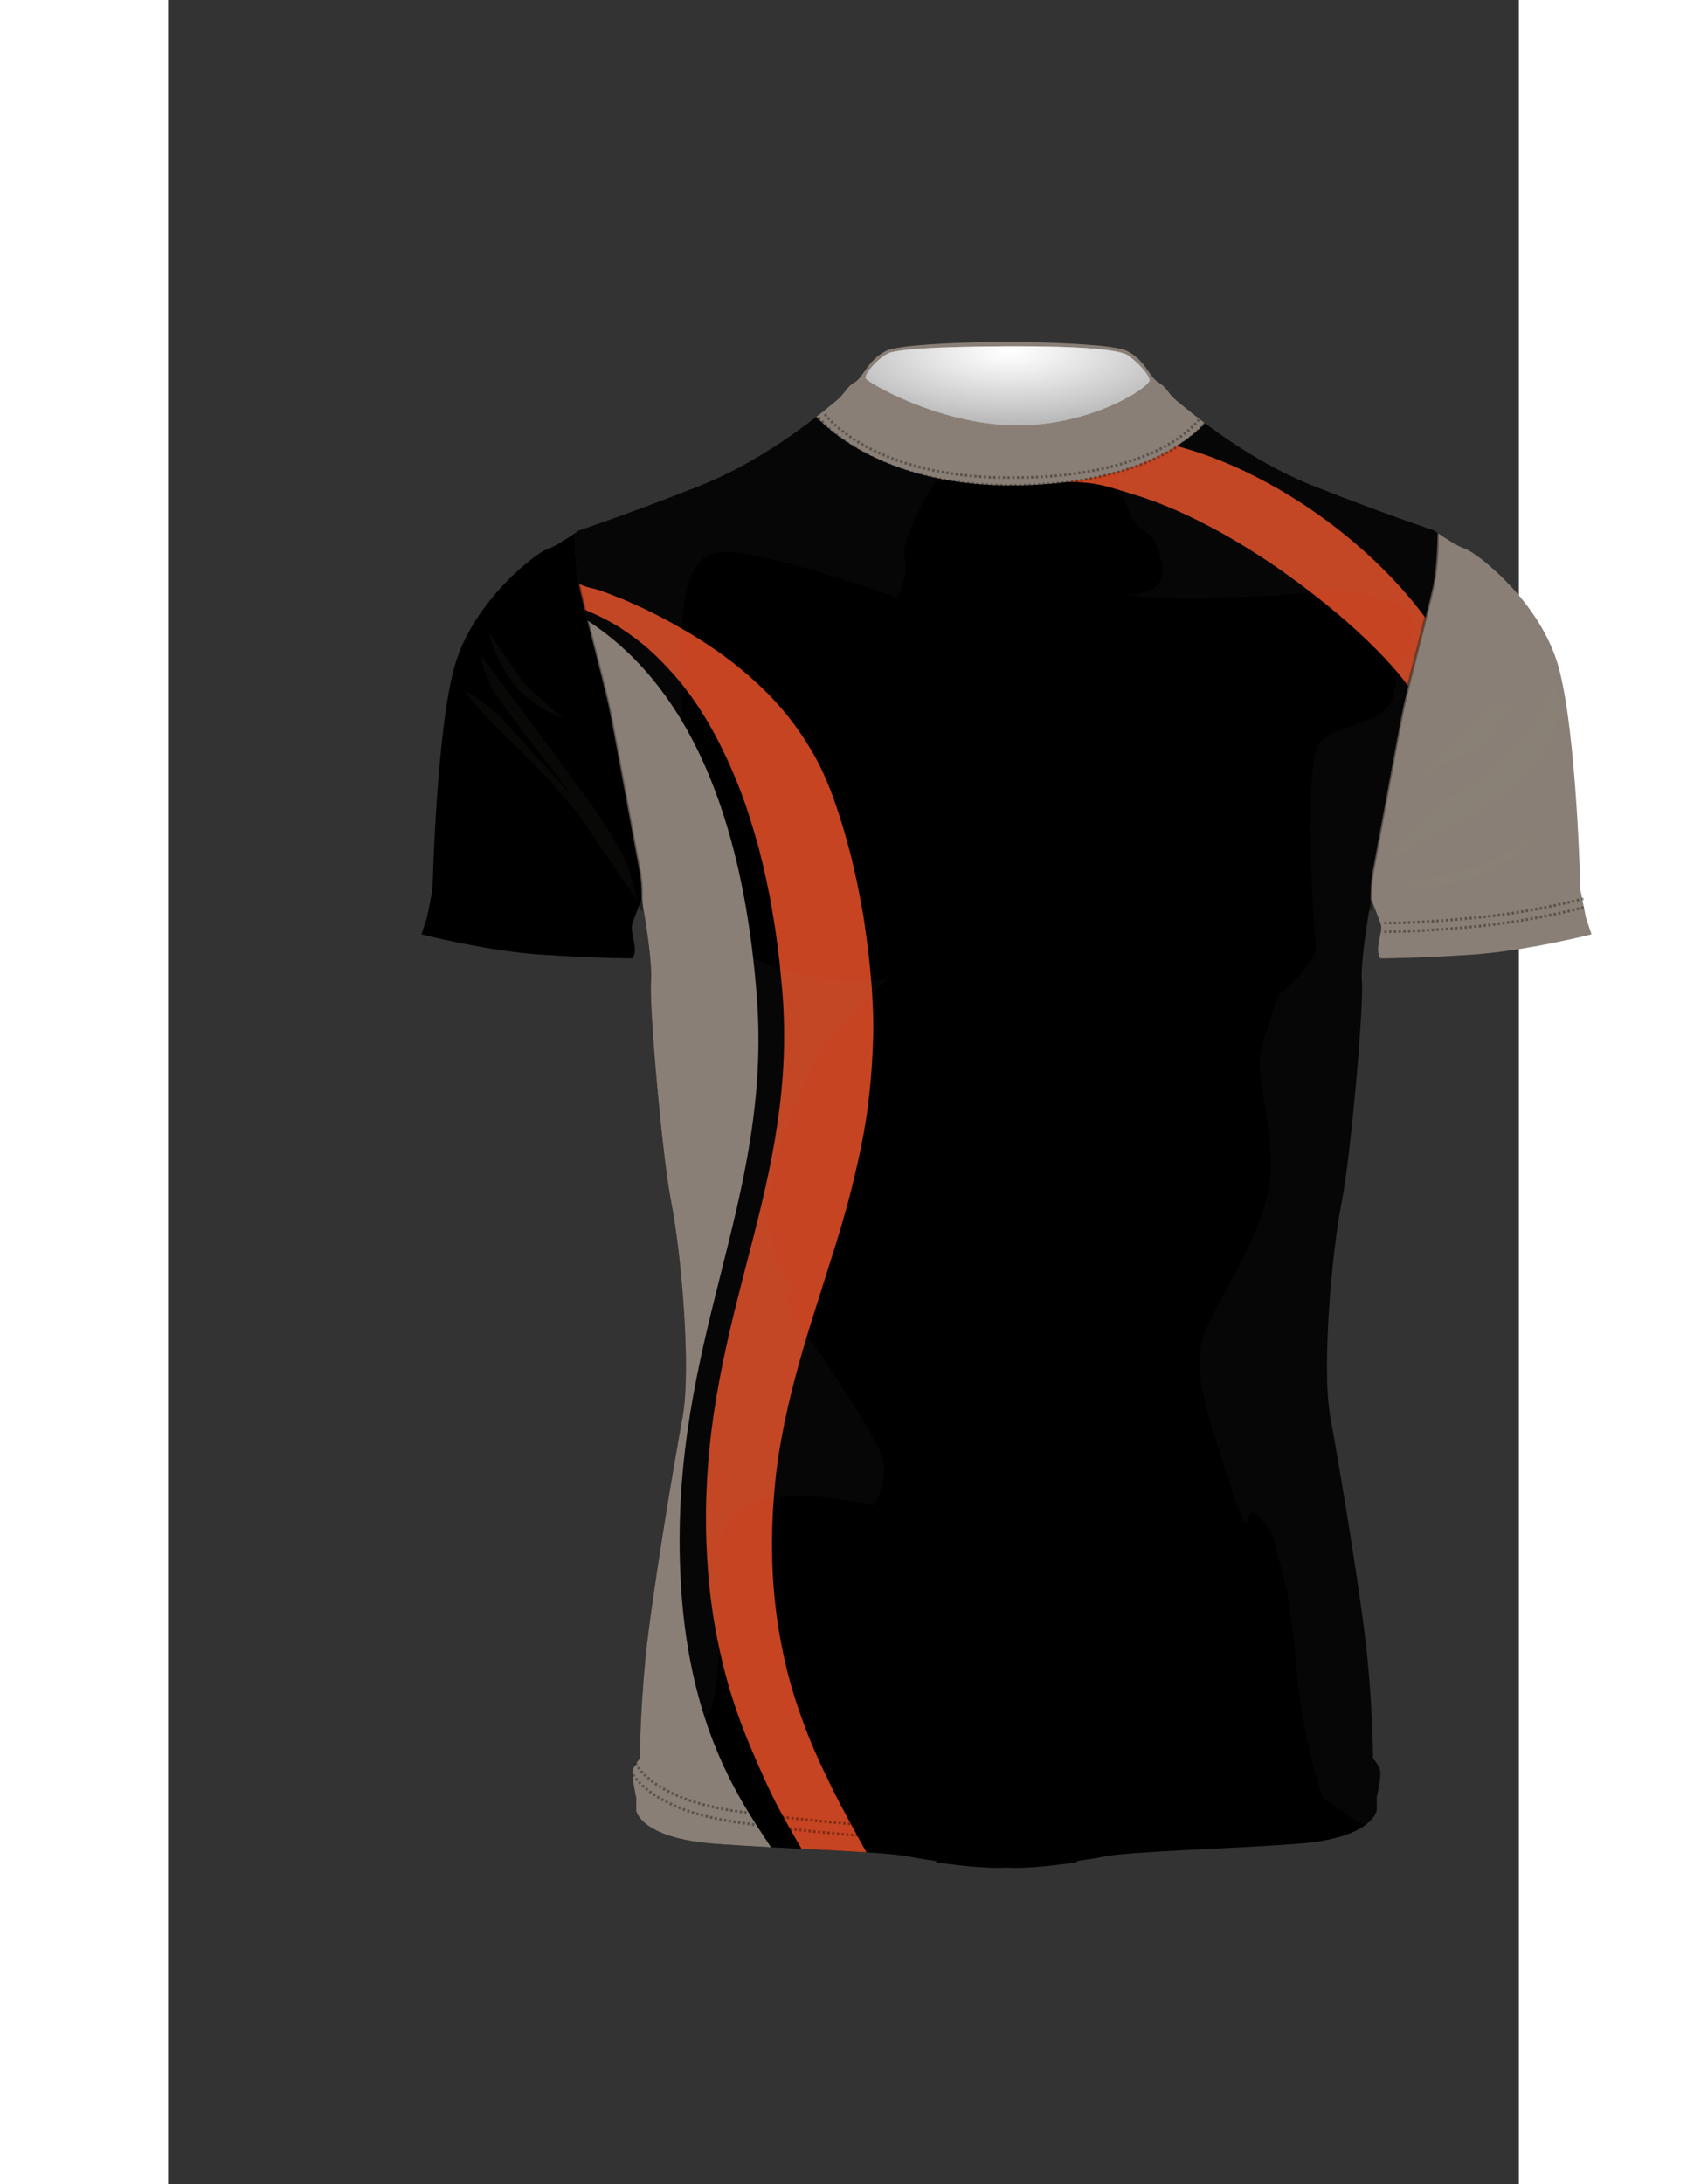 <?xml version="1.0" encoding="utf-8"?>
<!-- Generator: Adobe Illustrator 16.0.0, SVG Export Plug-In . SVG Version: 6.00 Build 0)  -->
<!DOCTYPE svg PUBLIC "-//W3C//DTD SVG 1.1//EN" "http://www.w3.org/Graphics/SVG/1.1/DTD/svg11.dtd">
<svg version="1.1" id="Layer_1" xmlns="http://www.w3.org/2000/svg" xmlns:xlink="http://www.w3.org/1999/xlink" x="0px" y="0px"
	 width="612px" height="792px" viewBox="0 0 490 792" enable-background="new 0 0 612 792" xml:space="preserve">
<rect x="0" y="0" width="490" height="792" fill="#333333" stroke="none"/>
<rect x="144.457" y="58.601" fill="none" width="135.187" height="533.201"/>
<rect x="105.267" y="162.261" fill="none" width="62.022" height="89.05"/>
<rect x="113.235" y="153.945" fill="none" width="27.027" height="31.185"/>
<rect x="441.064" y="168.671" fill="none" width="63.521" height="63.871"/>
<rect x="446.997" y="221.723" fill="none" width="50.608" height="20.812"/>
<rect x="452.59" y="175.209" fill="none" width="37.337" height="36.357"/>
<rect x="235.677" y="69.237" fill="none" width="137.986" height="24.583"/>
<rect x="92.122" y="250.188" fill="none" width="73.335" height="9.694"/>
<rect x="92.122" y="253.361" fill="none" width="73.335" height="9.693"/>
<rect x="167.048" y="561.172" fill="none" width="270.258" height="26.68"/>
<rect x="166.163" y="563.765" fill="none" width="272.823" height="28.082"/>
<rect x="233.835" y="70.94" fill="none" width="141.974" height="25.672"/>
<rect x="61.693" fill="none" width="488.613" height="632.322"/>
<g id="BODY">
	<defs>
		<rect id="SF_SVGID_1_" x="64.62" y="80.5" width="485.047" height="627.708"/>
	</defs>
	<clipPath id="SF_SVGID_2_">
		<use xlink:href="#SF_SVGID_1_"  overflow="visible"/>
	</clipPath>
	<g id="BODY1" clip-path="url(#SF_SVGID_2_)">
		<defs>
			<rect id="SF_SVGID_3_" x="64.62" y="80.5" width="485.047" height="627.708"/>
		</defs>
		<clipPath id="SF_SVGID_4_">
			<use xlink:href="#SF_SVGID_3_"  overflow="visible"/>
		</clipPath>
		<path clip-path="url(#SF_SVGID_4_)" d="M459.273,192.372c0,0-18.134-6.045-43.657-16.12c-16.109-6.359-30.341-15.927-39.495-22.797
			c-4.536,4.947-23.506,22.101-68.746,22.548c-44.858,0.445-66.461-18.743-72.21-24.873c-8.84,6.874-24.511,18.006-42.54,25.122
			c-25.523,10.075-43.658,16.12-43.658,16.12s-0.594,0.43-1.519,1.069v0.004c0.011,0.514,0.025,1.08,0.042,1.687
			c0.002,0.048,0.004,0.097,0.005,0.147c0.008,0.284,0.017,0.576,0.027,0.875c0.001,0.018,0.001,0.035,0.001,0.052
			c0.011,0.313,0.023,0.638,0.037,0.967c0.002,0.064,0.005,0.13,0.007,0.195c0.011,0.266,0.023,0.535,0.035,0.81
			c0.004,0.083,0.007,0.166,0.011,0.251c0.016,0.333,0.032,0.674,0.05,1.018c0.001,0.044,0.003,0.09,0.007,0.133
			c0.016,0.299,0.032,0.6,0.049,0.903c0.007,0.107,0.013,0.214,0.02,0.321c0.016,0.289,0.035,0.579,0.054,0.87
			c0.004,0.069,0.009,0.136,0.013,0.203c0.023,0.353,0.049,0.707,0.075,1.063c0.007,0.096,0.015,0.191,0.022,0.287
			c0.021,0.272,0.042,0.544,0.064,0.817c0.011,0.107,0.019,0.215,0.028,0.323c0.03,0.355,0.061,0.709,0.095,1.062
			c0.003,0.039,0.007,0.079,0.011,0.117c0.031,0.317,0.063,0.633,0.096,0.947c0.012,0.106,0.023,0.211,0.034,0.316
			c0.031,0.278,0.063,0.555,0.096,0.829c0.009,0.078,0.018,0.157,0.027,0.235c0.042,0.339,0.086,0.675,0.131,1.006
			c0.011,0.081,0.023,0.159,0.034,0.238c0.037,0.262,0.075,0.52,0.115,0.773c0.014,0.093,0.028,0.185,0.042,0.276
			c0.052,0.32,0.104,0.636,0.16,0.943c1.429,7.864,9.293,36.817,11.081,45.396c1.788,8.579,10.009,53.974,11.081,59.336
			c0.075,0.367,0.14,0.753,0.201,1.15c0.005,0.034,0.01,0.067,0.015,0.101c0.056,0.372,0.106,0.753,0.151,1.145
			c0.006,0.042,0.01,0.083,0.015,0.125c0.044,0.395,0.084,0.798,0.12,1.204c0.003,0.029,0.006,0.06,0.008,0.089
			c0.037,0.433,0.07,0.872,0.098,1.31c0.001,0.005,0.001,0.012,0.001,0.019c0.027,0.434,0.05,0.866,0.069,1.296
			c0.002,0.036,0.003,0.071,0.005,0.106c0.019,0.407,0.033,0.81,0.044,1.207c0.001,0.035,0.002,0.071,0.004,0.107
			c0.011,0.412,0.021,0.816,0.027,1.208c0,0.006,0,0.014,0,0.021c0.007,0.41,0.011,0.807,0.013,1.186
			c0.021-0.053,0.034-0.084,0.034-0.084s4.03,21.494,3.357,30.225c-0.671,8.732,4.03,63.135,7.39,79.927
			c3.356,16.791,7.387,59.779,4.029,77.914c-3.358,18.133-11.419,66.494-13.434,87.315c-2.016,20.82-2.016,36.27-2.016,36.27
			s-2.686,2.687-2.686,5.373s1.343,8.731,1.343,8.731v4.703c0,0,1.342,10.074,28.882,12.089c27.538,2.015,60.449,2.686,70.523,4.701
			c2.621,0.524,5.881,1.049,9.42,1.536l-0.016,0.479c0,0,13.434,2.015,22.165,2.015c0.989,0,2.122-0.027,3.357-0.076
			c1.236,0.049,2.37,0.076,3.359,0.076c8.73,0,22.165-2.015,22.165-2.015l-0.018-0.479c3.538-0.487,6.799-1.012,9.421-1.536
			c10.074-2.016,42.984-2.687,70.523-4.701c27.538-2.015,28.882-12.089,28.882-12.089v-4.703c0,0,1.344-6.045,1.344-8.731
			s-2.688-5.373-2.688-5.373s0-15.449-2.015-36.27c-2.015-20.821-10.075-69.183-13.435-87.315
			c-3.357-18.135,0.674-61.123,4.031-77.914c3.358-16.792,8.061-71.195,7.389-79.927c-0.578-7.512,2.321-24.456,3.144-29.047
			c-0.016-3.083,0.087-7.95,0.771-11.368c1.071-5.362,9.293-50.758,11.081-59.336c1.785-8.579,9.65-37.532,11.08-45.396
			c1.009-5.55,1.305-13.586,1.393-17.838C459.762,192.726,459.273,192.372,459.273,192.372"/>
    		<path clip-path="url(#SF_SVGID_10_)" d="M171.757,324.931c0-0.007,0-0.015,0-0.021c-0.006-0.393-0.016-0.796-0.028-1.208
			c0-0.036-0.002-0.072-0.002-0.107c-0.012-0.396-0.026-0.799-0.044-1.207c-0.001-0.036-0.003-0.071-0.005-0.106
			c-0.019-0.43-0.042-0.863-0.07-1.296c0-0.006,0-0.013,0-0.018c-0.028-0.438-0.062-0.877-0.099-1.31
			c-0.002-0.029-0.005-0.06-0.008-0.089c-0.036-0.406-0.075-0.809-0.121-1.204c-0.004-0.042-0.009-0.083-0.014-0.125
			c-0.044-0.391-0.096-0.772-0.151-1.144c-0.005-0.034-0.01-0.068-0.016-0.102c-0.06-0.397-0.126-0.784-0.201-1.15
			c-1.072-5.362-9.293-50.758-11.081-59.336c-1.786-8.578-9.651-37.532-11.08-45.396c-0.057-0.307-0.109-0.623-0.161-0.943
			c-0.015-0.092-0.029-0.184-0.043-0.276c-0.04-0.254-0.078-0.512-0.114-0.773c-0.011-0.08-0.023-0.158-0.034-0.238
			c-0.046-0.331-0.089-0.667-0.131-1.006c-0.011-0.078-0.019-0.157-0.028-0.235c-0.033-0.273-0.064-0.55-0.095-0.829
			c-0.012-0.105-0.023-0.21-0.035-0.316c-0.033-0.314-0.065-0.629-0.095-0.947c-0.004-0.039-0.008-0.078-0.012-0.117
			c-0.033-0.353-0.065-0.707-0.095-1.062c-0.01-0.108-0.018-0.216-0.027-0.323c-0.022-0.273-0.044-0.545-0.065-0.817
			c-0.007-0.096-0.014-0.191-0.021-0.287c-0.026-0.356-0.051-0.709-0.075-1.063c-0.004-0.067-0.008-0.134-0.013-0.203
			c-0.019-0.291-0.037-0.581-0.055-0.87c-0.006-0.108-0.013-0.214-0.019-0.321c-0.018-0.303-0.034-0.604-0.049-0.903
			c-0.002-0.043-0.005-0.089-0.008-0.133c-0.017-0.345-0.034-0.683-0.049-1.018c-0.004-0.085-0.008-0.167-0.012-0.251
			c-0.012-0.274-0.022-0.543-0.034-0.81c-0.002-0.065-0.005-0.13-0.008-0.195c-0.013-0.33-0.025-0.653-0.036-0.967
			c0-0.018-0.001-0.034-0.001-0.051c-0.01-0.301-0.032-0.975-0.033-1.023c-0.018-0.607-0.032-1.173-0.043-1.687v-0.004
			c-2.374,1.636-6.999,4.681-9.9,5.648c-4.03,1.343-26.866,18.807-33.583,42.315c-6.716,23.507-8.059,81.271-8.059,81.271
			L93.89,332.75l-2.015,6.045c0,0,23.508,6.044,43.658,7.388c20.15,1.343,32.911,1.343,32.911,1.343s1.344-1.343,0.672-5.374
			c-0.672-4.029-1.343-5.373-0.672-7.388c0.628-1.883,3.016-7.874,3.325-8.646C171.767,325.739,171.763,325.341,171.757,324.931"/>

	</g>
  	<g id="INNER_STRIP" clip-path="url(#SF_SVGID_2_)">
		<defs>
			<rect id="SF_SVGID_7_" x="64.62" y="80.5" width="485.047" height="627.708"/>
		</defs>
		<clipPath id="SF_SVGID_8_">
			<use xlink:href="#SF_SVGID_7_"  overflow="visible"/>
		</clipPath>
		<path clip-path="url(#SF_SVGID_8_)" fill="#FFFFFF" d="M157.145,228.994c0.015-0.025,0.032-0.056,0.056-0.101
			C157.179,228.932,157.16,228.969,157.145,228.994"/>
		<path clip-path="url(#SF_SVGID_8_)" fill="#C64421" d="M237.771,642.014c-2.306-4.884-4.45-9.763-6.331-14.675
			c-2.602-6.792-4.837-13.624-6.644-20.536c-3.481-13.857-5.43-28.005-5.672-42.521c-0.166-7.273,0.066-14.518,0.644-21.731
			c0.534-7.218,1.481-14.402,2.835-21.57c2.638-14.356,6.625-28.641,11.272-43.435l7.19-22.714
			c2.435-7.766,4.877-15.759,6.913-24.071c2.065-8.301,3.973-16.869,5.326-25.678c1.267-8.813,2.096-17.835,2.382-26.923
			c0.187-4.542,0.145-9.107-0.062-13.657l-0.393-6.804l-0.571-6.414l-0.667-6.406l-0.876-6.43c-0.307-2.144-0.553-4.28-0.917-6.429
			l-1.188-6.435c-0.73-4.28-1.784-8.583-2.729-12.869c-0.985-4.286-2.292-8.566-3.468-12.835c-2.66-8.538-5.509-17.103-9.986-25.202
			c-4.45-8.082-10.047-15.731-16.691-22.597c-6.732-6.819-14.223-12.969-22.188-18.207c-7.97-5.247-16.129-9.782-24.349-13.65
			l-6.198-2.767l-6.279-2.471c-1.048-0.397-2.125-0.75-3.179-1.119c-0.852-0.31-5.077-1.014-7.025-2.329
			c0.409,2.131,1.201,5.516,2.187,9.533c1.604,0.684,3.069,1.373,3.774,1.662c3.584,1.645,7.114,3.509,10.399,5.744
			c3.276,2.238,6.508,4.592,9.447,7.275c2.975,2.644,5.708,5.536,8.38,8.479c10.621,11.911,18.041,26.207,23.861,40.862
			c2.929,7.352,5.189,14.937,7.327,22.542c1.946,7.659,3.69,15.372,4.957,23.175c0.661,3.896,1.301,7.795,1.75,11.723l0.755,5.88
			l0.563,5.902c0.867,7.868,1.205,15.748,1.123,23.643c-0.16,15.792-2.304,31.528-5.559,47.036
			c-3.232,15.525-7.539,30.839-11.395,46.282c-3.883,15.431-7.296,31.026-9.311,46.838c-1.971,15.804-2.629,31.791-1.583,47.682
			c0.917,15.899,3.67,31.706,8.184,47.018c2.316,7.642,5.099,15.14,8.244,22.488c3.146,7.349,6.4,14.721,10.198,21.752
			c2.428,4.48,4.971,8.918,7.561,13.333c8.618,0.434,16.746,0.832,23.547,1.277c-4.527-8.144-8.948-16.103-12.847-24.039
			C239.56,645.755,238.653,643.884,237.771,642.014"/>
		<path clip-path="url(#SF_SVGID_8_)" fill="#C64421" d="M346.626,158.495c-15.531,7.191-20.802,8.468-20.802,8.468l-0.343-1.103
			c-0.616-0.091-0.176,1.555-0.176,1.555s-0.484,2.004-1.567,6.53c0.001-0.003,0.105,0.88,0.105,0.877
			c0.707-0.022,1.387-0.035,2.042-0.043c19.084-2.426,31.89-8.025,39.933-13.052C359.414,160.051,352.978,158.931,346.626,158.495"
			/>
		<path clip-path="url(#SF_SVGID_8_)" fill="#C64421" d="M461.715,232.191c-1.738-2.759-3.603-5.468-5.568-8.129
			c-1.997,7.997-4.499,17.622-6.259,24.735c1.131,1.54,2.21,3.101,3.205,4.691C456.282,258.548,469.791,245.011,461.715,232.191"/>
		<path clip-path="url(#SF_SVGID_8_)" fill="#C64421" d="M430.71,197.081c-12.159-10.372-25.776-19.354-40.227-26.231
			c-7.993-3.804-16.302-6.938-24.665-9.124c-8.043,5.028-20.849,10.627-39.933,13.052c10.346-0.12,14.542,1.506,23.686,4.304
			c11.041,3.287,21.773,8.175,32.507,14.135c5.358,2.94,10.653,6.247,15.9,9.67c2.604,1.752,5.243,3.48,7.773,5.366
			c1.293,0.908,2.572,1.837,3.853,2.768l3.777,2.873c10.091,7.678,19.749,16.018,28.336,25.136c2.924,3.143,5.689,6.395,8.17,9.766
			c1.76-7.113,4.262-16.738,6.259-24.735C448.931,214.302,440.259,205.228,430.71,197.081"/>
	</g>

	<g id="LEFT_STRIP1" clip-path="url(#SF_SVGID_2_)">
		<defs>
			<rect id="SF_SVGID_5_" x="64.62" y="80.5" width="485.047" height="627.708"/>
		</defs>
		<clipPath id="SF_SVGID_6_">
			<use xlink:href="#SF_SVGID_5_"  overflow="visible"/>
		</clipPath>
		<path clip-path="url(#SF_SVGID_6_)" fill="#897F76" d="M213.536,361.144c-7.146-92.679-42.273-123.509-61.46-136.169
			c2.873,11.467,6.668,25.895,7.843,31.531c1.788,8.578,10.008,53.974,11.081,59.336c0.073,0.367,0.14,0.754,0.2,1.151
			c0.005,0.034,0.01,0.067,0.015,0.101c0.055,0.372,0.106,0.754,0.151,1.144c0.004,0.042,0.01,0.084,0.016,0.126
			c0.044,0.395,0.083,0.797,0.119,1.204c0.003,0.03,0.006,0.06,0.008,0.089c0.038,0.434,0.071,0.872,0.099,1.311
			c0,0.005,0,0.011,0,0.018c0.027,0.434,0.051,0.866,0.07,1.296c0.001,0.037,0.003,0.071,0.005,0.108
			c0.018,0.406,0.032,0.809,0.044,1.206c0.001,0.035,0.002,0.071,0.002,0.107c0.012,0.412,0.022,0.816,0.028,1.208
			c0,0.007,0,0.013,0,0.021c0.006,0.411,0.01,0.808,0.013,1.188c0.021-0.055,0.035-0.086,0.035-0.086s4.029,21.494,3.357,30.225
			c-0.672,8.732,4.03,63.136,7.388,79.927c3.358,16.792,7.388,59.779,4.031,77.914c-3.359,18.135-11.419,66.494-13.434,87.315
			c-2.016,20.82-2.016,36.269-2.016,36.269s-2.687,2.688-2.687,5.374s1.344,8.731,1.344,8.731v4.703c0,0,1.343,10.074,28.882,12.089
			c6.498,0.476,13.293,0.875,20.018,1.236c-11.194-16.947-30.487-44.036-32.886-99.343
			C182.112,485.327,219.313,436.07,213.536,361.144"/>
    		<path clip-path="url(#SF_SVGID_12_)" fill="#897F76" d="M514.351,332.749l-2.015-10.074c0,0-1.343-57.764-8.061-81.271
			c-6.717-23.508-29.553-40.971-33.584-42.315c-2.997-0.999-7.854-4.229-10.143-5.816c-0.088,4.252-0.384,12.288-1.393,17.838
			c-1.43,7.864-9.295,36.817-11.08,45.396c-1.788,8.578-10.01,53.974-11.081,59.336c-0.685,3.418-0.786,8.287-0.771,11.368
			c0.134-0.746,0.215-1.178,0.215-1.178s2.686,6.717,3.358,8.731c0.671,2.016,0,3.359-0.673,7.389
			c-0.671,4.03,0.673,5.373,0.673,5.373s12.762,0,32.911-1.343c20.149-1.344,43.657-7.389,43.657-7.389L514.351,332.749z"/>

	</g>
	<g clip-path="url(#SF_SVGID_2_)">
		<defs>
			<rect id="SF_SVGID_9_" x="64.62" y="80.5" width="485.047" height="627.708"/>
		</defs>
		<clipPath id="SF_SVGID_10_">
			<use xlink:href="#SF_SVGID_9_"  overflow="visible"/>
		</clipPath>
		<!--<path clip-path="url(#SF_SVGID_10_)" d="M171.757,324.931c0-0.007,0-0.015,0-0.021c-0.006-0.393-0.016-0.796-0.028-1.208
			c0-0.036-0.002-0.072-0.002-0.107c-0.012-0.396-0.026-0.799-0.044-1.207c-0.001-0.036-0.003-0.071-0.005-0.106
			c-0.019-0.43-0.042-0.863-0.07-1.296c0-0.006,0-0.013,0-0.018c-0.028-0.438-0.062-0.877-0.099-1.31
			c-0.002-0.029-0.005-0.06-0.008-0.089c-0.036-0.406-0.075-0.809-0.121-1.204c-0.004-0.042-0.009-0.083-0.014-0.125
			c-0.044-0.391-0.096-0.772-0.151-1.144c-0.005-0.034-0.01-0.068-0.016-0.102c-0.06-0.397-0.126-0.784-0.201-1.15
			c-1.072-5.362-9.293-50.758-11.081-59.336c-1.786-8.578-9.651-37.532-11.08-45.396c-0.057-0.307-0.109-0.623-0.161-0.943
			c-0.015-0.092-0.029-0.184-0.043-0.276c-0.04-0.254-0.078-0.512-0.114-0.773c-0.011-0.08-0.023-0.158-0.034-0.238
			c-0.046-0.331-0.089-0.667-0.131-1.006c-0.011-0.078-0.019-0.157-0.028-0.235c-0.033-0.273-0.064-0.55-0.095-0.829
			c-0.012-0.105-0.023-0.21-0.035-0.316c-0.033-0.314-0.065-0.629-0.095-0.947c-0.004-0.039-0.008-0.078-0.012-0.117
			c-0.033-0.353-0.065-0.707-0.095-1.062c-0.01-0.108-0.018-0.216-0.027-0.323c-0.022-0.273-0.044-0.545-0.065-0.817
			c-0.007-0.096-0.014-0.191-0.021-0.287c-0.026-0.356-0.051-0.709-0.075-1.063c-0.004-0.067-0.008-0.134-0.013-0.203
			c-0.019-0.291-0.037-0.581-0.055-0.87c-0.006-0.108-0.013-0.214-0.019-0.321c-0.018-0.303-0.034-0.604-0.049-0.903
			c-0.002-0.043-0.005-0.089-0.008-0.133c-0.017-0.345-0.034-0.683-0.049-1.018c-0.004-0.085-0.008-0.167-0.012-0.251
			c-0.012-0.274-0.022-0.543-0.034-0.81c-0.002-0.065-0.005-0.13-0.008-0.195c-0.013-0.33-0.025-0.653-0.036-0.967
			c0-0.018-0.001-0.034-0.001-0.051c-0.01-0.301-0.032-0.975-0.033-1.023c-0.018-0.607-0.032-1.173-0.043-1.687v-0.004
			c-2.374,1.636-6.999,4.681-9.9,5.648c-4.03,1.343-26.866,18.807-33.583,42.315c-6.716,23.507-8.059,81.271-8.059,81.271
			L93.89,332.75l-2.015,6.045c0,0,23.508,6.044,43.658,7.388c20.15,1.343,32.911,1.343,32.911,1.343s1.344-1.343,0.672-5.374
			c-0.672-4.029-1.343-5.373-0.672-7.388c0.628-1.883,3.016-7.874,3.325-8.646C171.767,325.739,171.763,325.341,171.757,324.931"/>-->
	</g>
	<g id="SLEEVE" clip-path="url(#SF_SVGID_2_)">
		<defs>
			<rect id="SF_SVGID_11_" x="64.62" y="80.5" width="485.047" height="627.708"/>
		</defs>
		<clipPath id="SF_SVGID_12_">
			<use xlink:href="#SF_SVGID_11_"  overflow="visible"/>
		</clipPath>
		<!--<path clip-path="url(#SF_SVGID_12_)" fill="#897F76" d="M514.351,332.749l-2.015-10.074c0,0-1.343-57.764-8.061-81.271
			c-6.717-23.508-29.553-40.971-33.584-42.315c-2.997-0.999-7.854-4.229-10.143-5.816c-0.088,4.252-0.384,12.288-1.393,17.838
			c-1.43,7.864-9.295,36.817-11.08,45.396c-1.788,8.578-10.01,53.974-11.081,59.336c-0.685,3.418-0.786,8.287-0.771,11.368
			c0.134-0.746,0.215-1.178,0.215-1.178s2.686,6.717,3.358,8.731c0.671,2.016,0,3.359-0.673,7.389
			c-0.671,4.03,0.673,5.373,0.673,5.373s12.762,0,32.911-1.343c20.149-1.344,43.657-7.389,43.657-7.389L514.351,332.749z"/>-->
	</g>
	<g id="COLLAR" clip-path="url(#SF_SVGID_2_)">
		<defs>
			<rect id="SF_SVGID_13_" x="64.62" y="80.5" width="485.047" height="627.708"/>
		</defs>
		<clipPath id="SF_SVGID_14_">
			<use xlink:href="#SF_SVGID_13_"  overflow="visible"/>
		</clipPath>
		<path clip-path="url(#SF_SVGID_14_)" fill="#897F76" d="M307.375,176.003c45.242-0.447,64.21-17.601,68.746-22.547
			c-5.35-4.014-8.97-7.109-10.207-8.1c-3.359-2.687-3.359-4.701-6.717-6.716c-3.358-2.015-4.702-8.06-11.418-11.418
			c-4.276-2.137-23.514-2.915-36.937-3.197l-0.005-0.161c0,0-2.641,0-6.717,0.049c-4.077-0.049-6.717-0.049-6.717-0.049
			l-0.005,0.161c-13.423,0.282-32.661,1.06-36.936,3.197c-6.717,3.358-8.06,9.403-11.419,11.418
			c-3.358,2.015-3.358,4.03-6.716,6.716c-0.985,0.79-3.488,2.917-7.163,5.775C240.914,157.26,262.517,176.448,307.375,176.003"/>
	</g>
	<g clip-path="url(#SF_SVGID_2_)">
		<defs>
			<rect id="SF_SVGID_15_" x="64.62" y="80.5" width="485.047" height="627.708"/>
		</defs>
		<clipPath id="SF_SVGID_16_">
			<use xlink:href="#SF_SVGID_15_"  overflow="visible"/>
		</clipPath>
		<g opacity="0.35" clip-path="url(#SF_SVGID_16_)">
			<g>
				<defs>
					<rect id="SF_SVGID_17_" x="237.333" y="149.232" width="136.98" height="24.402"/>
				</defs>
				<clipPath id="SF_SVGID_18_">
					<use xlink:href="#SF_SVGID_17_"  overflow="visible"/>
				</clipPath>
				<path clip-path="url(#SF_SVGID_18_)" fill="none" stroke="#000000" stroke-miterlimit="10" stroke-dasharray="0.859,0.859" d="
					M373.981,152.095c0,0-13.697,20.612-66.574,21.136c-53.366,0.528-69.746-23.777-69.746-23.777"/>
			</g>
		</g>
		<g opacity="0.35" clip-path="url(#SF_SVGID_16_)">
			<g>
				<defs>
					<rect id="SF_SVGID_19_" x="95.115" y="325.468" width="73.331" height="9.693"/>
				</defs>
				<clipPath id="SF_SVGID_20_">
					<use xlink:href="#SF_SVGID_19_"  overflow="visible"/>
				</clipPath>
				<path clip-path="url(#SF_SVGID_20_)" fill="none" stroke="#000000" stroke-miterlimit="10" stroke-dasharray="0.859,0.859" d="
					M95.221,325.85c0,0,16.8,4.647,37.889,6.792c21.09,2.145,35.336,2.124,35.336,2.124"/>
			</g>
		</g>
		<g opacity="0.35" clip-path="url(#SF_SVGID_16_)">
			<g>
				<defs>
					<rect id="SF_SVGID_21_" x="95.115" y="328.641" width="73.331" height="9.692"/>
				</defs>
				<clipPath id="SF_SVGID_22_">
					<use xlink:href="#SF_SVGID_21_"  overflow="visible"/>
				</clipPath>
				<path clip-path="url(#SF_SVGID_22_)" fill="none" stroke="#000000" stroke-miterlimit="10" stroke-dasharray="0.859,0.859" d="
					M95.221,329.023c0,0,16.8,4.646,37.889,6.791c21.09,2.145,35.336,2.123,35.336,2.123"/>
			</g>
		</g>
		<g opacity="0.35" clip-path="url(#SF_SVGID_16_)">
			<g>
				<defs>
					<rect id="SF_SVGID_23_" x="440.26" y="325.468" width="73.331" height="9.693"/>
				</defs>
				<clipPath id="SF_SVGID_24_">
					<use xlink:href="#SF_SVGID_23_"  overflow="visible"/>
				</clipPath>
				<path clip-path="url(#SF_SVGID_24_)" fill="none" stroke="#000000" stroke-miterlimit="10" stroke-dasharray="0.859,0.859" d="
					M513.483,325.85c0,0-16.798,4.647-37.888,6.792s-35.335,2.124-35.335,2.124"/>
			</g>
		</g>
		<g opacity="0.35" clip-path="url(#SF_SVGID_16_)">
			<g>
				<defs>
					<rect id="SF_SVGID_25_" x="440.26" y="328.641" width="73.331" height="9.692"/>
				</defs>
				<clipPath id="SF_SVGID_26_">
					<use xlink:href="#SF_SVGID_25_"  overflow="visible"/>
				</clipPath>
				<path clip-path="url(#SF_SVGID_26_)" fill="none" stroke="#000000" stroke-miterlimit="10" stroke-dasharray="0.859,0.859" d="
					M513.483,329.023c0,0-16.798,4.646-37.888,6.791c-21.09,2.145-35.335,2.123-35.335,2.123"/>
			</g>
		</g>
		<g opacity="0.35" clip-path="url(#SF_SVGID_16_)">
			<g>
				<defs>
					<rect id="SF_SVGID_27_" x="169.205" y="637.577" width="268.286" height="26.484"/>
				</defs>
				<clipPath id="SF_SVGID_28_">
					<use xlink:href="#SF_SVGID_27_"  overflow="visible"/>
				</clipPath>
				<path clip-path="url(#SF_SVGID_28_)" fill="none" stroke="#000000" stroke-miterlimit="10" stroke-dasharray="0.859,0.859" d="
					M169.569,639.328c0,0,5.719,13.225,37.174,17.516c31.456,4.289,64.611,7.152,100.085,6.791
					c35.029-0.358,104.335-11.684,111.88-13.226c15.728-3.218,18.401-12.726,18.401-12.726"/>
			</g>
		</g>
		<g opacity="0.35" clip-path="url(#SF_SVGID_16_)">
			<g>
				<defs>
					<rect id="SF_SVGID_29_" x="168.326" y="640.15" width="270.832" height="27.877"/>
				</defs>
				<clipPath id="SF_SVGID_30_">
					<use xlink:href="#SF_SVGID_29_"  overflow="visible"/>
				</clipPath>
				<path clip-path="url(#SF_SVGID_30_)" fill="none" stroke="#000000" stroke-miterlimit="10" stroke-dasharray="0.859,0.859" d="
					M168.679,643.437c0,0,6.609,13.083,38.063,17.372c31.456,4.29,64.611,7.154,100.085,6.792
					c35.029-0.358,104.335-11.683,111.88-13.225c15.726-3.219,20.083-14.078,20.083-14.078"/>
			</g>
		</g>
		<g opacity="0.35" clip-path="url(#SF_SVGID_16_)">
			<g>
				<defs>
					<rect id="SF_SVGID_31_" x="435.826" y="193.271" width="25.119" height="136.885"/>
				</defs>
				<clipPath id="SF_SVGID_32_">
					<use xlink:href="#SF_SVGID_31_"  overflow="visible"/>
				</clipPath>
				<path clip-path="url(#SF_SVGID_32_)" fill="none" stroke="#000000" stroke-miterlimit="10" d="M460.549,193.272
					c0,0,0.037,9.975-1.393,17.838c-1.432,7.864-9.295,36.817-11.08,45.396c-1.788,8.578-10.01,53.974-11.081,59.336
					c-1.073,5.362-0.716,14.297-0.716,14.297"/>
			</g>
		</g>
		<g opacity="0.35" clip-path="url(#SF_SVGID_16_)">
			<g>
				<defs>
					<rect id="SF_SVGID_33_" x="147.051" y="193.439" width="25.116" height="136.716"/>
				</defs>
				<clipPath id="SF_SVGID_34_">
					<use xlink:href="#SF_SVGID_33_"  overflow="visible"/>
				</clipPath>
				<path clip-path="url(#SF_SVGID_34_)" fill="none" stroke="#000000" stroke-miterlimit="10" d="M147.448,193.441
					c0,0-0.041,9.806,1.389,17.669c1.43,7.864,9.293,36.817,11.081,45.396c1.788,8.578,10.009,53.974,11.081,59.336
					c1.073,5.362,0.715,14.297,0.715,14.297"/>
			</g>
		</g>
		<g opacity="0.35" clip-path="url(#SF_SVGID_16_)">
			<g>
				<defs>
					<rect id="SF_SVGID_35_" x="235.505" y="150.923" width="140.937" height="25.485"/>
				</defs>
				<clipPath id="SF_SVGID_36_">
					<use xlink:href="#SF_SVGID_35_"  overflow="visible"/>
				</clipPath>
				<path clip-path="url(#SF_SVGID_36_)" fill="none" stroke="#000000" stroke-miterlimit="10" stroke-dasharray="0.859,0.859" d="
					M376.121,153.456c0,0-15.869,22.025-68.746,22.548c-53.366,0.529-71.548-24.849-71.548-24.849"/>
			</g>
		</g>
	</g>
	<g clip-path="url(#SF_SVGID_2_)">
		<defs>
			<rect id="SF_SVGID_37_" x="64.62" y="80.5" width="485.047" height="627.708"/>
		</defs>
		<clipPath id="SF_SVGID_38_">
			<use xlink:href="#SF_SVGID_37_"  overflow="visible"/>
		</clipPath>
		<path clip-path="url(#SF_SVGID_38_)" d="M171.756,324.91c0,0.007,0,0.014,0,0.02C171.756,324.924,171.756,324.917,171.756,324.91"/>
		<path clip-path="url(#SF_SVGID_38_)" d="M171.77,326.118"/>
		<path clip-path="url(#SF_SVGID_38_)" fill="#FFFFFF" d="M307.407,154.208c27.741,0.264,48.875-14.003,48.61-16.38
			c-0.264-2.378-4.813-6.793-7.72-8.906c-2.907-2.113-16.723-3.525-44.462-3.373c-28.058,0.153-37.563,1.227-41.396,2.146
			c-3.834,0.919-10.146,7.921-9.353,9.506C253.879,138.786,279.831,153.945,307.407,154.208"/>
		<g opacity="0.35" clip-path="url(#SF_SVGID_38_)">
			<g>
				<defs>
					<rect id="SF_SVGID_39_" x="253.019" y="125.539" width="103.002" height="28.673"/>
				</defs>
				<clipPath id="SF_SVGID_40_">
					<use xlink:href="#SF_SVGID_39_"  overflow="visible"/>
				</clipPath>
				<g clip-path="url(#SF_SVGID_40_)">
					<defs>
						<path id="SF_SVGID_41_" d="M307.407,154.208c27.739,0.264,48.875-14.003,48.61-16.38c-0.265-2.378-4.813-6.793-7.72-8.906
							c-2.907-2.113-16.723-3.525-44.462-3.373c-28.059,0.153-37.564,1.227-41.397,2.146s-10.146,7.921-9.353,9.506
							C253.878,138.786,279.831,153.945,307.407,154.208"/>
					</defs>
					<clipPath id="SF_SVGID_42_">
						<use xlink:href="#SF_SVGID_41_"  overflow="visible"/>
					</clipPath>
					
						<radialGradient id="SF_SVGID_43_" cx="0.511" cy="790.827" r="0.793" gradientTransform="matrix(102.133 0 0 -40.542 252.967 32188.971)" gradientUnits="userSpaceOnUse">
						<stop  offset="0" style="stop-color:#FFFFFF"/>
						<stop  offset="1" style="stop-color:#FFFFFF"/>
					</radialGradient>
					<rect x="252.293" y="125.397" clip-path="url(#SF_SVGID_42_)" fill="url(#SF_SVGID_43_)" width="103.989" height="29.075"/>
				</g>
				<g clip-path="url(#SF_SVGID_40_)">
					<defs>
						<path id="SF_SVGID_44_" d="M307.407,154.208c27.739,0.264,48.875-14.003,48.61-16.38c-0.265-2.378-4.813-6.793-7.72-8.906
							c-2.907-2.113-16.723-3.525-44.462-3.373c-28.059,0.153-37.564,1.227-41.397,2.146s-10.146,7.921-9.353,9.506
							C253.878,138.786,279.831,153.945,307.407,154.208"/>
					</defs>
					<clipPath id="SF_SVGID_45_">
						<use xlink:href="#SF_SVGID_44_"  overflow="visible"/>
					</clipPath>
					
						<radialGradient id="SF_SVGID_46_" cx="0.511" cy="790.827" r="0.793" gradientTransform="matrix(102.133 0 0 -40.542 252.967 32188.971)" gradientUnits="userSpaceOnUse">
						<stop  offset="0" style="stop-color:#FFFFFF"/>
						<stop  offset="0.108" style="stop-color:#EBEBEB"/>
						<stop  offset="0.331" style="stop-color:#B7B7B7"/>
						<stop  offset="0.648" style="stop-color:#646464"/>
						<stop  offset="1" style="stop-color:#000000"/>
					</radialGradient>
					<rect x="252.293" y="125.397" clip-path="url(#SF_SVGID_45_)" fill="url(#SF_SVGID_46_)" width="103.989" height="29.075"/>
				</g>
			</g>
		</g>
		<g opacity="0.5" clip-path="url(#SF_SVGID_38_)">
			<g>
				<defs>
					<rect id="SF_SVGID_47_" x="108.259" y="131.288" width="396.021" height="535.775"/>
				</defs>
				<clipPath id="SF_SVGID_48_">
					<use xlink:href="#SF_SVGID_47_"  overflow="visible"/>
				</clipPath>
				<g opacity="0.1" clip-path="url(#SF_SVGID_48_)">
					<g>
						<defs>
							<rect id="SF_SVGID_49_" x="340.698" y="131.288" width="119.851" height="530.419"/>
						</defs>
						<clipPath id="SF_SVGID_50_">
							<use xlink:href="#SF_SVGID_49_"  overflow="visible"/>
						</clipPath>
						<path clip-path="url(#SF_SVGID_50_)" fill="#897F76" d="M436.995,315.842c1.071-5.362,9.293-50.758,11.081-59.336
							c1.785-8.579,9.65-37.532,11.08-45.396c1.009-5.55,1.305-13.586,1.393-17.838c-0.787-0.545-1.275-0.9-1.275-0.9
							s-18.136-6.045-43.657-16.12c-25.523-10.074-46.345-28.209-49.702-30.896c-3.359-2.688-3.359-4.703-6.717-6.717
							c-2.224-1.334-3.572-4.434-6.173-7.351l-1.365,0.478c2.179,2.084,4.186,4.508,4.358,6.063
							c0.14,1.255-5.696,5.829-15.319,9.825c0.779,1.615,1.341,3.139,1.431,4.313c0.347,4.504,0,4.157,0,10.741
							c0,6.583,2.426,13.166,6.583,22.867c4.158,9.701,8.661,4.504,11.779,18.364c3.12,13.858-15.59,11.433-15.59,11.433
							s16.978,2.425,35.687,1.386c18.71-1.039,14.552,0,27.718-1.386c13.167-1.386,13.167-3.465,33.262,2.079
							c20.096,5.543,4.852,18.017,3.465,32.222c-1.386,14.206-21.481,12.126-27.371,19.749c-5.89,7.623-2.079,66.871-1.387,73.453
							c0.692,6.583-13.512,18.017-13.512,18.017s-3.812,11.088-6.236,19.402c-2.426,8.316,3.811,25.641,3.464,44.35
							c-0.346,18.71-17.323,43.309-23.214,56.82c-5.889,13.514-1.385,26.68,8.315,56.13c9.703,29.451,3.813,3.811,11.087,12.819
							c7.277,9.01,3.812,5.544,7.622,18.364c3.813,12.817,5.198,32.222,5.198,32.222s1.386,20.094,6.236,38.459
							c4.851,18.362,2.771,10.048,15.245,20.788l3.95,1.462c3.688-2.742,4.022-5.216,4.022-5.216v-4.704c0,0,1.344-6.044,1.344-8.73
							s-2.687-5.373-2.687-5.373s0-15.449-2.016-36.27c-2.015-20.821-10.075-69.181-13.435-87.315
							c-3.357-18.135,0.674-61.122,4.031-77.914c3.358-16.791,8.061-71.195,7.389-79.927c-0.578-7.511,2.321-24.455,3.144-29.047
							C436.209,324.128,436.311,319.26,436.995,315.842"/>
					</g>
				</g>
				<g opacity="0.1" clip-path="url(#SF_SVGID_48_)">
					<g>
						<defs>
							<rect id="SF_SVGID_51_" x="147.448" y="133.892" width="135.179" height="533.17"/>
						</defs>
						<clipPath id="SF_SVGID_52_">
							<use xlink:href="#SF_SVGID_51_"  overflow="visible"/>
						</clipPath>
						<path clip-path="url(#SF_SVGID_52_)" fill="#897F76" d="M280.45,149.796c-15.514-4.686-26.844-11.557-27.363-12.595
							c-0.254-0.508,0.226-1.574,1.115-2.814c-0.365-0.175-0.716-0.342-1.036-0.495c-1.431,2.001-2.561,3.812-4.122,4.747
							c-3.358,2.015-3.358,4.03-6.716,6.716c-3.357,2.688-24.179,20.822-49.703,30.897c-25.523,10.075-43.658,16.12-43.658,16.12
							s-0.593,0.43-1.519,1.067c0.091,4.294,0.394,12.194,1.389,17.67c1.43,7.864,9.293,36.817,11.081,45.396
							c1.788,8.578,10.009,53.974,11.081,59.336c0.607,3.036,0.756,7.219,0.771,10.276c0.021-0.055,0.034-0.086,0.034-0.086
							s4.03,21.494,3.357,30.225c-0.671,8.732,4.03,63.136,7.39,79.927c3.356,16.792,7.387,59.779,4.029,77.914
							c-3.358,18.135-11.419,66.494-13.434,87.315c-2.016,20.82-2.016,36.27-2.016,36.27s-2.686,2.687-2.686,5.373
							s1.343,8.731,1.343,8.731v4.703c0,0,0.955,7.101,17.561,10.571c1.419-8.071,3.528-22.266,2.332-29.686
							c-1.731-10.739,1.387-8.662,6.236-15.938c4.851-7.276,3.812-31.529,4.505-60.635c0.692-29.103,55.436-14.896,55.436-14.896
							s4.503-6.237,3.811-14.898c-0.692-8.662-28.063-46.774-33.261-55.437c-5.197-8.661,2.772-7.622,2.772-7.622
							s-7.624-3.464-10.742-20.441c-3.118-16.978,5.197-37.766,12.82-55.783c7.623-18.016,29.797-36.726,29.797-36.726
							s-23.907,3.811-46.773-6.584c-22.867-10.394-24.254-28.063-27.372-82.46c-3.12-54.396,2.079-65.137,14.551-65.831
							c12.474-0.693,56.476,13.859,63.059,16.631c0,0,4.158-8.662,2.771-13.858c-1.385-5.198,2.772-13.512,7.623-22.521
							c4.85-9.008,4.85-4.851,6.583-6.236c1.732-1.386,0.346-9.354-0.692-11.779c-1.041-2.426-0.347-3.119,1.732-8.663
							C282.917,152.683,282.073,151.329,280.45,149.796"/>
					</g>
				</g>
				<g opacity="0.12" clip-path="url(#SF_SVGID_48_)">
					<g>
						<defs>
							<rect id="SF_SVGID_53_" x="108.259" y="237.546" width="62.02" height="89.044"/>
						</defs>
						<clipPath id="SF_SVGID_54_">
							<use xlink:href="#SF_SVGID_53_"  overflow="visible"/>
						</clipPath>
						<path clip-path="url(#SF_SVGID_54_)" fill="#897F76" d="M155.38,294.368c-1.733-2.772-41.924-56.822-41.924-56.822
							s0.693,5.197,3.465,11.087c2.771,5.89,30.836,41.23,30.836,41.23s-25.294-27.718-26.679-29.45
							c-1.386-1.732-12.82-10.742-12.82-9.355c0,1.386,8.663,10.74,15.592,17.323c6.929,6.583,21.134,20.789,27.717,30.836
							c6.583,10.048,18.709,27.373,18.709,27.373s-2.425-10.048-4.158-14.206C164.387,308.227,157.112,297.14,155.38,294.368"/>
					</g>
				</g>
				<g opacity="0.12" clip-path="url(#SF_SVGID_48_)">
					<g>
						<defs>
							<rect id="SF_SVGID_55_" x="116.228" y="229.23" width="27.025" height="31.182"/>
						</defs>
						<clipPath id="SF_SVGID_56_">
							<use xlink:href="#SF_SVGID_55_"  overflow="visible"/>
						</clipPath>
						<path clip-path="url(#SF_SVGID_56_)" fill="#897F76" d="M128.008,246.208c-2.425-3.465-11.78-16.977-11.78-16.977
							s3.811,14.206,11.434,21.48c7.622,7.276,15.591,9.702,15.591,9.702S130.434,249.673,128.008,246.208"/>
					</g>
				</g>
				<g opacity="0.12" clip-path="url(#SF_SVGID_48_)">
					<g>
						<defs>
							<rect id="SF_SVGID_57_" x="441.222" y="247.94" width="63.058" height="63.405"/>
						</defs>
						<clipPath id="SF_SVGID_58_">
							<use xlink:href="#SF_SVGID_57_"  overflow="visible"/>
						</clipPath>
						<path clip-path="url(#SF_SVGID_58_)" fill="#897F76" d="M502.894,247.94c0,0-4.504,9.008-8.315,15.938
							c-3.811,6.931-20.096,20.095-28.758,24.946c-8.661,4.851-24.599,22.521-24.599,22.521s7.275-1.386,11.78-4.85
							c4.503-3.465,33.261-14.899,44.349-30.836C508.438,259.72,502.894,247.94,502.894,247.94"/>
					</g>
				</g>
				<g opacity="0.12" clip-path="url(#SF_SVGID_48_)">
					<g>
						<defs>
							<rect id="SF_SVGID_59_" x="447.111" y="300.604" width="50.239" height="20.66"/>
						</defs>
						<clipPath id="SF_SVGID_60_">
							<use xlink:href="#SF_SVGID_59_"  overflow="visible"/>
						</clipPath>
						<path clip-path="url(#SF_SVGID_60_)" fill="#897F76" d="M475.176,314.117c-9.701,2.772-28.064,6.237-28.064,6.237
							s13.165,3.465,29.45-3.118c16.284-6.584,20.789-16.631,20.789-16.631S484.878,311.345,475.176,314.117"/>
					</g>
				</g>
				<g opacity="0.12" clip-path="url(#SF_SVGID_48_)">
					<g>
						<defs>
							<rect id="SF_SVGID_61_" x="452.663" y="254.431" width="37.064" height="36.091"/>
						</defs>
						<clipPath id="SF_SVGID_62_">
							<use xlink:href="#SF_SVGID_61_"  overflow="visible"/>
						</clipPath>
						<path clip-path="url(#SF_SVGID_62_)" fill="#897F76" d="M476.215,259.027c-6.582,7.622-8.662,10.394-14.552,13.859
							c-5.735,3.374-8.841,16.925-9.001,17.636c0.141-0.615,2.34-9.795,10.041-13.478c7.968-3.812,13.512-3.465,17.323-10.047
							c3.812-6.583,9.701-11.435,9.701-11.435S482.799,251.404,476.215,259.027"/>
					</g>
				</g>
			</g>
		</g>
	</g>
</g>
  <g id="CUSTOM"></g>
</svg>
